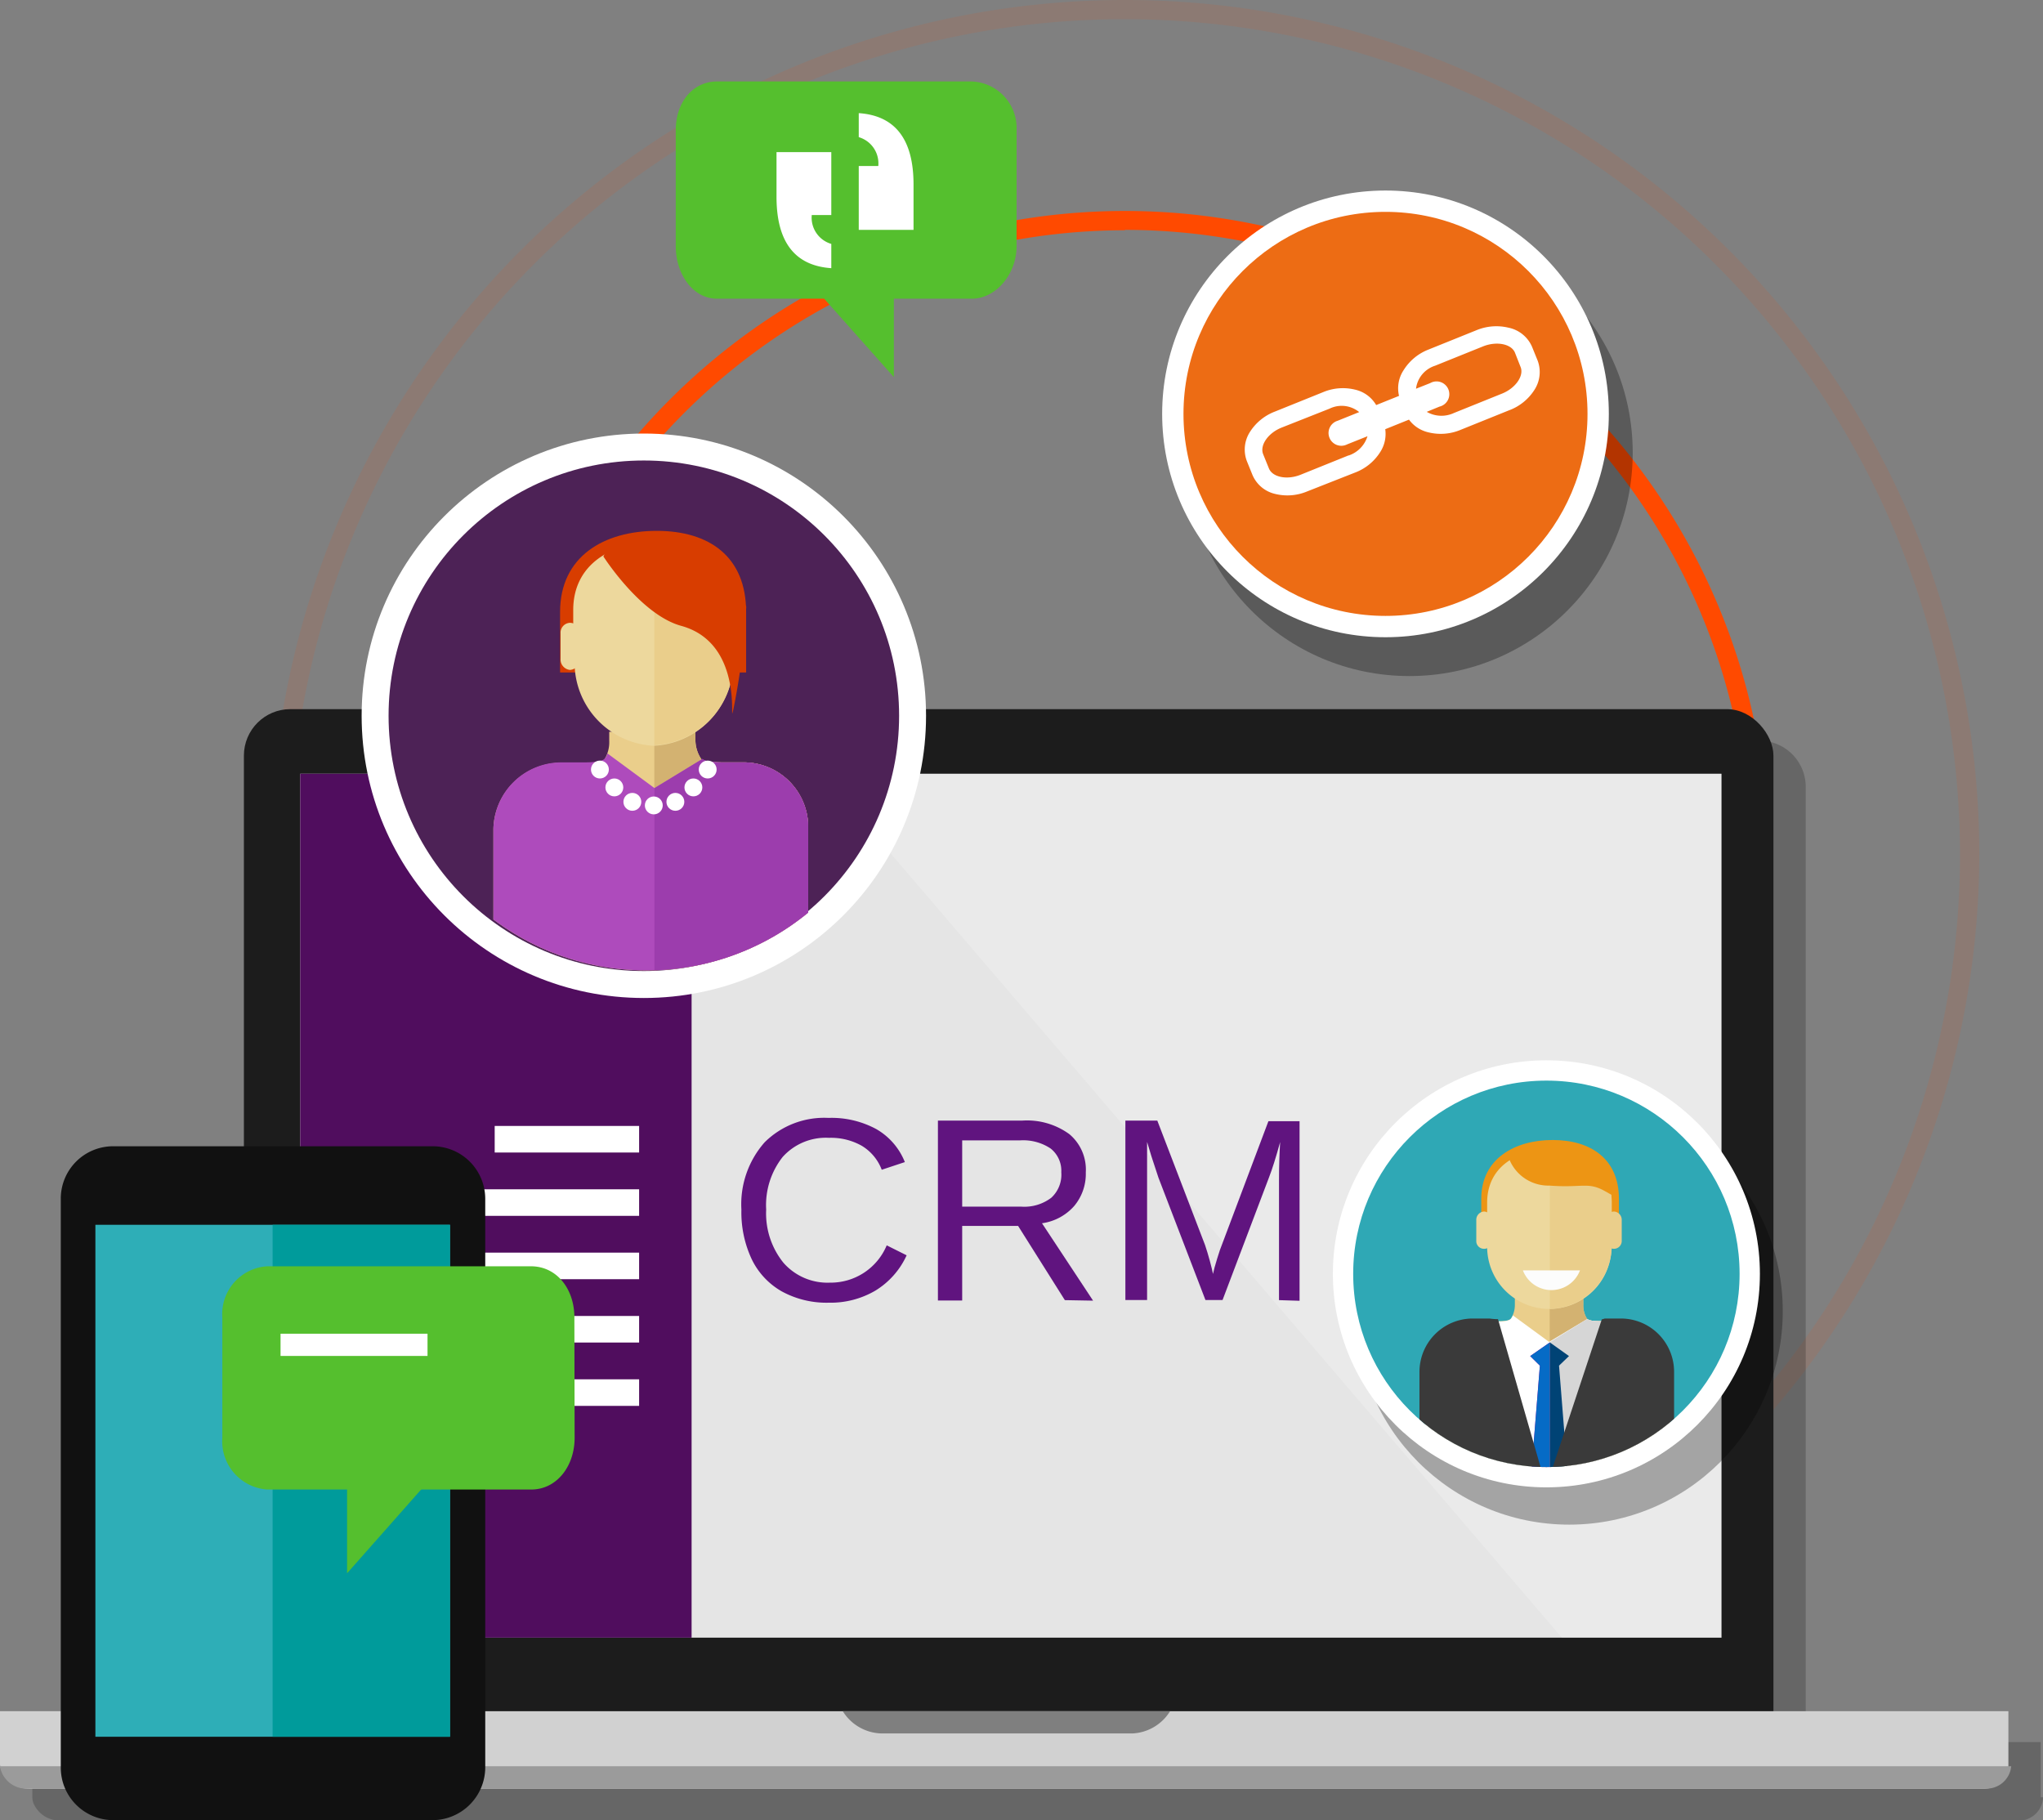 <svg xmlns="http://www.w3.org/2000/svg" xmlns:xlink="http://www.w3.org/1999/xlink" viewBox="0 0 159.99 142.53"><rect x="0" y="0" width="159.99" height="142.53" fill="#808080" stroke="none"/><defs><style>.cls-1{fill:none;}.cls-2{fill:#2fa8b5;}.cls-3,.cls-4{fill:#ff4a00;}.cls-3{opacity:0.1;}.cls-11,.cls-5{opacity:0.2;}.cls-6{fill:#1c1c1c;}.cls-7{fill:#d1d1d1;}.cls-8{fill:#9b9b9b;}.cls-9{fill:#7f7f7f;}.cls-10{fill:#e5e5e5;}.cls-11,.cls-13{fill:#fff;}.cls-12{fill:#500d5e;}.cls-14{fill:#4d2256;}.cls-15{clip-path:url(#clip-path);}.cls-16{fill:#eace8b;}.cls-17{fill:#d3b271;}.cls-18{fill:#d83d00;}.cls-19{fill:#edd89d;}.cls-20{fill:#ae4bbc;}.cls-21{fill:#9c3dad;}.cls-22{opacity:0.3;}.cls-23{fill:#ed6c14;}.cls-24{clip-path:url(#clip-path-2);}.cls-25{fill:#ed9514;}.cls-26{fill:#d6d6d6;}.cls-27{fill:#c905ad;}.cls-28{fill:#066bc6;}.cls-29{fill:#004375;}.cls-30{fill:#3a3a3a;}.cls-31{fill:#fcfcfc;}.cls-32{fill:#111;}.cls-33{fill:#2eaeb7;}.cls-34{fill:#009b9b;}.cls-35{fill:#55bf2e;}.cls-36{fill:#60147f;}</style><clipPath id="clip-path"><circle class="cls-1" cx="50.62" cy="56" r="19.99"/></clipPath><clipPath id="clip-path-2"><circle class="cls-2" cx="121.1" cy="99.75" r="15.13"/></clipPath></defs><title>graphic2</title><g id="Layer_2" data-name="Layer 2"><g id="Graphics"><path class="cls-3" d="M88.09,133.8A66.9,66.9,0,1,1,155,66.9,67,67,0,0,1,88.09,133.8Zm0-132.3a65.4,65.4,0,1,0,65.4,65.4A65.47,65.47,0,0,0,88.09,1.5Z"/><path class="cls-4" d="M88.09,117.28A50.38,50.38,0,1,1,138.47,66.9,50.43,50.43,0,0,1,88.09,117.28Zm0-99.25A48.87,48.87,0,1,0,137,66.9,48.93,48.93,0,0,0,88.09,18Z"/><path class="cls-5" d="M160,140.74h-.19s0,0,0-.07v-4.25H141.41V61.6A3.62,3.62,0,0,0,137.79,58H25.24a3.62,3.62,0,0,0-3.62,3.63v74.83H2.53v4.25a1.41,1.41,0,0,0,.22.75,2.22,2.22,0,0,0,2,1.1H157.85v0A1.92,1.92,0,0,0,160,140.74Z"/><rect class="cls-6" x="19.1" y="55.53" width="119.78" height="83.97" rx="3.64" ry="3.64"/><path class="cls-7" d="M0,134v4.2a2.25,2.25,0,0,0,2.3,1.86H155.37a1.85,1.85,0,0,0,1.91-1.86V134Z"/><path class="cls-8" d="M0,138.31a2.07,2.07,0,0,0,2.26,1.74H155.37a1.93,1.93,0,0,0,2.13-1.74Z"/><path class="cls-9" d="M66,134A3.67,3.67,0,0,0,69,135.74H88.71A3.67,3.67,0,0,0,91.63,134Z"/><rect class="cls-10" x="23.51" y="60.59" width="111.3" height="67.65"/><polygon class="cls-11" points="122.32 128.25 134.81 128.25 134.81 60.59 64.41 60.59 122.32 128.25"/><rect class="cls-12" x="23.51" y="60.59" width="30.65" height="67.65"/><rect class="cls-13" x="38.74" y="88.17" width="11.31" height="2.08"/><rect class="cls-13" x="33.78" y="93.13" width="16.27" height="2.08"/><rect class="cls-13" x="36.36" y="98.09" width="13.69" height="2.08"/><rect class="cls-13" x="32.19" y="103.05" width="17.86" height="2.08"/><rect class="cls-13" x="38.74" y="108.01" width="11.31" height="2.08"/><circle class="cls-1" cx="52.78" cy="59.9" r="22.1"/><circle class="cls-13" cx="50.42" cy="56.05" r="22.1"/><circle class="cls-14" cx="50.42" cy="56.05" r="19.99"/><g class="cls-15"><path class="cls-16" d="M58.33,59.7H56.71c-.33,0-1.51,0-1.8-.27A2.73,2.73,0,0,1,54.46,58v-.7H47.71V58a2.58,2.58,0,0,1-.37,1.46c-.28.28-1.39.27-1.71.27H43.89a5.32,5.32,0,0,0-5.25,5.16V76H63.29V64.86A5.06,5.06,0,0,0,58.33,59.7Z"/><path class="cls-17" d="M58.33,59.7H56.71c-.33,0-1.51,0-1.8-.27A2.73,2.73,0,0,1,54.46,58v-.7H51.24V76H63.29V64.86A5.06,5.06,0,0,0,58.33,59.7Z"/><path class="cls-18" d="M58.43,52.66V47.92c0-4.32-2.87-6.35-7-6.35s-7.57,2-7.57,6.35v4.74Z"/><path class="cls-19" d="M51.37,42.45c-3.43,0-6.48,1.7-6.48,5.32v4.34H45a6.52,6.52,0,0,0,6.2,6.29,6.52,6.52,0,0,0,6.2-6.29h-.1V47.77C57.34,44.16,54.79,42.45,51.37,42.45Z"/><path class="cls-16" d="M51.44,42.45h-.2V58.36a6.58,6.58,0,0,0,6.2-6.25h-.1V47.77C57.34,44.16,54.86,42.45,51.44,42.45Z"/><path class="cls-19" d="M45.43,51.59a.86.86,0,0,1-.79.87h0a.82.82,0,0,1-.74-.87v-2a.77.77,0,0,1,.74-.82h0a.81.81,0,0,1,.79.82Z"/><path class="cls-18" d="M47.25,43.57s2.91,4.57,6.1,5.44c5.17,1.42,3.63,8.49,4.09,6.5a53.62,53.62,0,0,0,1-8L56.83,44l-3.4-1.51-2.64-.86-2.94.86Z"/><path class="cls-20" d="M58.33,59.7H56.71c-.33,0-1.42,0-1.7-.27h0l-3.76,2.28L47.57,59a.91.91,0,0,1-.24.43c-.28.28-1.37.27-1.7.27H43.89a5.32,5.32,0,0,0-5.25,5.16V76H63.29V64.86A5.06,5.06,0,0,0,58.33,59.7Z"/><path class="cls-21" d="M58.33,59.7H56.71c-.33,0-1.42,0-1.7-.27h0l-3.76,2.3V76H63.29V64.86A5.06,5.06,0,0,0,58.33,59.7Z"/><circle class="cls-13" cx="51.2" cy="63.07" r="0.7"/><circle class="cls-13" cx="49.52" cy="62.79" r="0.7"/><circle class="cls-13" cx="48.11" cy="61.66" r="0.7"/><circle class="cls-13" cx="46.98" cy="60.26" r="0.7"/><circle class="cls-13" cx="52.89" cy="62.79" r="0.7"/><circle class="cls-13" cx="54.3" cy="61.66" r="0.7"/><circle class="cls-13" cx="55.42" cy="60.26" r="0.7"/></g><circle class="cls-22" cx="110.37" cy="35.45" r="17.49"/><circle class="cls-13" cx="108.5" cy="32.41" r="17.49"/><circle class="cls-23" cx="108.5" cy="32.41" r="15.82"/><circle class="cls-22" cx="122.89" cy="102.67" r="16.72"/><circle class="cls-13" cx="121.1" cy="99.75" r="16.72"/><circle class="cls-2" cx="121.1" cy="99.75" r="15.13"/><g class="cls-24"><path class="cls-16" d="M126.92,103.45h-1.27c-.26,0-1.13.05-1.36-.17a1.94,1.94,0,0,1-.3-1.11v-.65h-5.36v.65a2,2,0,0,1-.32,1.11c-.22.22-1.12.17-1.38.17h-1.37a4.07,4.07,0,0,0-3.93,4.13v8.81h19.15v-8.81A4,4,0,0,0,126.92,103.45Z"/><path class="cls-17" d="M126.92,103.45h-1.27c-.26,0-1.13.05-1.36-.17a1.94,1.94,0,0,1-.3-1.11v-.65h-2.63v14.88h9.42v-8.81A4,4,0,0,0,126.92,103.45Z"/><path class="cls-25" d="M126.78,97.3V93.87c0-3.13-2.22-4.6-5.19-4.6S116,90.74,116,93.87V97.3Z"/><path class="cls-19" d="M121.52,90c-2.69,0-5.06,1.34-5.06,4.18v3.45h0a4.87,4.87,0,1,0,9.74,0h0V94.14C126.18,91.3,124.21,90,121.52,90Z"/><path class="cls-16" d="M121.54,90h-.17v12.5a5,5,0,0,0,4.85-4.88h0V94.14C126.18,91.3,124.23,90,121.54,90Z"/><path class="cls-16" d="M127,97.16a.61.61,0,0,1-.62.63h0a.58.58,0,0,1-.58-.63V95.55a.62.62,0,0,1,.58-.68h0a.65.65,0,0,1,.62.68Z"/><path class="cls-19" d="M116.81,97.16a.58.58,0,0,1-.59.63h0a.6.6,0,0,1-.61-.63V95.55a.65.65,0,0,1,.61-.68h0a.63.63,0,0,1,.59.68Z"/><path class="cls-25" d="M118.22,90.84a3.3,3.3,0,0,0,3.13,2c2.59.2,3-.33,4.38.46s.68.22.68.22l-1.05-2.63L123.08,90l-2-.51L118.7,90Z"/><path class="cls-13" d="M126.92,103.45h-1.27c-.26,0-1.11.05-1.34-.17,0,0,0,0,0,0l-3,1.8L118.47,103a.6.6,0,0,1-.19.3c-.22.22-1.08.18-1.34.18h-1.37a4.07,4.07,0,0,0-3.93,4.13v8.81h19.15v-8.81A4,4,0,0,0,126.92,103.45Z"/><path class="cls-26" d="M126.92,103.45h-1.27c-.26,0-1.11.05-1.34-.17,0,0,0,0,0,0l-2.94,1.82v11.28h9.42v-8.81A4,4,0,0,0,126.92,103.45Z"/><polygon class="cls-27" points="121.37 105.12 119.83 106.19 120.59 106.94 119.83 116.39 121.37 116.39 121.37 105.12"/><polygon class="cls-28" points="121.37 105.12 119.83 106.19 120.59 106.94 119.83 116.39 121.37 116.39 121.37 105.12"/><polygon class="cls-29" points="121.37 105.12 122.87 106.19 122.09 106.94 122.84 116.39 121.37 116.39 121.37 105.12"/><path class="cls-30" d="M127,103.25h-1.31c-.06,0-.15.06-.25.06l-4.34,13.08h10v-8.95A4.17,4.17,0,0,0,127,103.25Z"/><path class="cls-30" d="M116.65,103.25h-1.41a4.18,4.18,0,0,0-4.08,4.2v8.95h9.92l-3.77-13.1A4.65,4.65,0,0,1,116.65,103.25Z"/><path class="cls-31" d="M119.26,99.48a2.39,2.39,0,0,0,4.47,0Z"/></g><path class="cls-13" d="M118.13,25.66a4.06,4.06,0,0,0-2.51.2l-3.77,1.52A4,4,0,0,0,109.91,29a2.57,2.57,0,0,0-.35,2l-1.79.72a2.57,2.57,0,0,0-1.66-1.21,4,4,0,0,0-2.5.2l-3.77,1.52A4,4,0,0,0,97.9,33.8a2.55,2.55,0,0,0-.26,2.3l.45,1.11a2.55,2.55,0,0,0,1.78,1.47,4,4,0,0,0,2.5-.2L106.13,37a4,4,0,0,0,1.95-1.59,2.61,2.61,0,0,0,.4-1.8l1.86-.75a2.61,2.61,0,0,0,1.54,1,4,4,0,0,0,2.5-.2l3.77-1.52a4,4,0,0,0,2-1.59,2.56,2.56,0,0,0,.27-2.3l-.45-1.11A2.57,2.57,0,0,0,118.13,25.66Zm-12.52,10-3.77,1.52c-1.06.42-2.19.19-2.47-.5l-.45-1.11c-.28-.69.37-1.65,1.43-2.08L104.12,32a2.16,2.16,0,0,1,2.32.27l-1.69.68a1,1,0,1,0,.74,1.85l1.6-.64A2.31,2.31,0,0,1,105.61,35.67Zm13.47-6.92c.28.69-.4,1.66-1.45,2.08l-3.77,1.52a2.31,2.31,0,0,1-2.13-.09l1-.41A1,1,0,1,0,112,30l-1.11.44a2.16,2.16,0,0,1,1.49-1.8l3.77-1.52c1.06-.42,2.21-.19,2.49.5Z"/><path class="cls-32" d="M38,138.42a4.14,4.14,0,0,1-4.13,4.11h-25a4.11,4.11,0,0,1-4.11-4.11V93.86a4.1,4.1,0,0,1,4.11-4.1h25A4.12,4.12,0,0,1,38,93.86Z"/><rect class="cls-33" x="7.47" y="95.91" width="27.77" height="40.09"/><rect class="cls-34" x="21.35" y="95.91" width="13.89" height="40.09"/><path class="cls-35" d="M45,112.58c0,2.27-1.43,4.06-3.39,4.06H20.92a3.79,3.79,0,0,1-3.51-4.06v-9.42a3.75,3.75,0,0,1,3.51-4H41.59c2,0,3.39,1.76,3.39,4Z"/><polygon class="cls-35" points="27.18 114.75 27.18 123.2 33.58 115.96 27.18 114.75"/><rect class="cls-13" x="21.97" y="104.44" width="11.51" height="1.74"/><path class="cls-35" d="M56.15,6.38H76.1a3.65,3.65,0,0,1,3.51,3.81v9.09c0,2.19-1.62,4.11-3.51,4.11H70v6.14l-5.46-6.14H56.15c-1.89,0-3.23-1.92-3.23-4.11V10.19C52.92,8,54.26,6.38,56.15,6.38Z"/><path class="cls-13" d="M67.25,18V13h1.53a2.14,2.14,0,0,0-1.53-2.26V8.86q4.29.29,4.29,5.59V18Z"/><path class="cls-13" d="M65.1,11.91v4.93H63.57A2.14,2.14,0,0,0,65.1,19.1V21q-4.29-.29-4.29-5.59V11.91Z"/><path class="cls-36" d="M64.92,89.1a4.54,4.54,0,0,0-3.63,1.5A6.09,6.09,0,0,0,60,94.72a6.15,6.15,0,0,0,1.35,4.16A4.58,4.58,0,0,0,65,100.44a4.75,4.75,0,0,0,4.44-2.92L71,98.3a6.3,6.3,0,0,1-2.44,2.76,6.92,6.92,0,0,1-3.65.95,7.31,7.31,0,0,1-3.68-.88,5.79,5.79,0,0,1-2.36-2.52,8.66,8.66,0,0,1-.81-3.89,7.33,7.33,0,0,1,1.82-5.27,6.62,6.62,0,0,1,5-1.91,7.35,7.35,0,0,1,3.75.88A5.19,5.19,0,0,1,70.86,91l-1.81.6a3.73,3.73,0,0,0-1.57-1.88A4.91,4.91,0,0,0,64.92,89.1Z"/><path class="cls-36" d="M83.39,101.81,79.73,96H75.35v5.84H73.45V87.75h6.62a5.63,5.63,0,0,1,3.67,1.06,3.62,3.62,0,0,1,1.29,3,3.91,3.91,0,0,1-.91,2.63,4.11,4.11,0,0,1-2.52,1.35l4,6.06Zm-.28-10a2.22,2.22,0,0,0-.83-1.87,3.86,3.86,0,0,0-2.4-.64H75.35v5.19H80a3.48,3.48,0,0,0,2.33-.7A2.45,2.45,0,0,0,83.11,91.79Z"/><path class="cls-36" d="M100.16,101.81V92.43q0-1.56.09-3-.49,1.79-.88,2.79l-3.63,9.58H94.4l-3.68-9.58-.56-1.7-.33-1.1,0,1.11,0,1.89v9.38h-1.7V87.75h2.5l3.74,9.75q.2.59.38,1.26t.24,1q.08-.4.33-1.21t.34-1l3.67-9.75h2.44v14.06Z"/></g></g></svg>